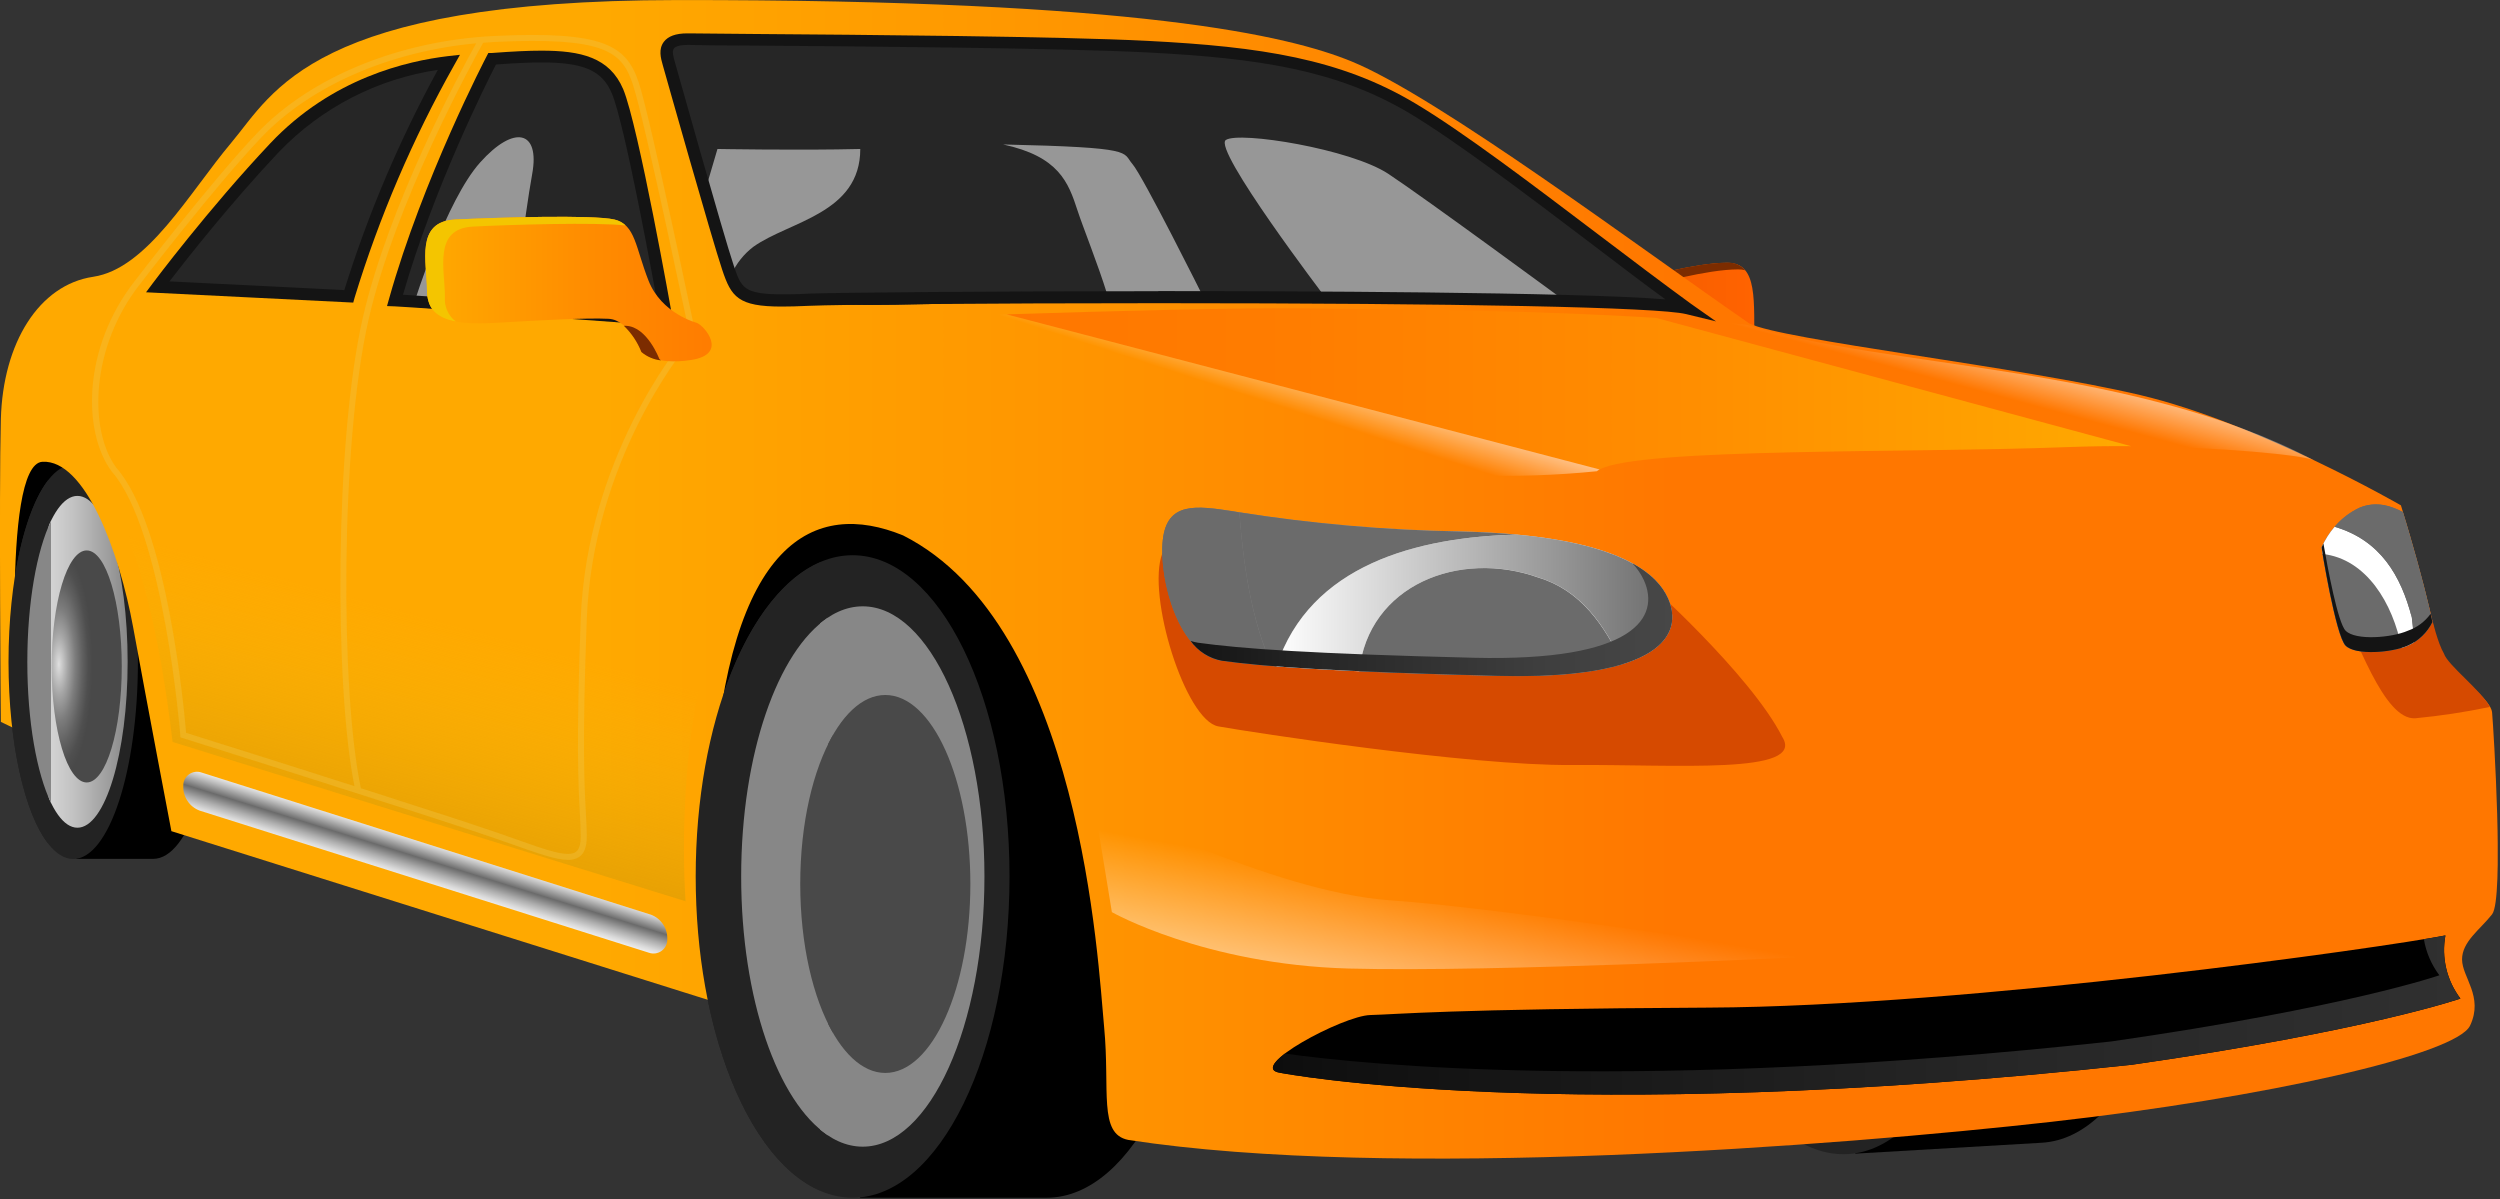 <svg width="198" height="95" viewBox="0 0 198 95" fill="none" xmlns="http://www.w3.org/2000/svg">
<rect x="0" y="0" width="198" height="95" fill="#333333" stroke="none"/>
<g clip-path="url(#clip0)">
<path d="M130.122 22C130.122 22 134.294 20.812 136.794 20.812C139.295 20.812 138.876 23.905 138.954 27.537C139.032 31.169 130.122 22 130.122 22Z" fill="url(#paint0_linear)"/>
<path d="M130.999 22.527C130.999 22.527 135.166 21.335 137.667 21.335C137.853 21.334 138.039 21.358 138.22 21.404C138.045 21.2 137.825 21.04 137.578 20.936C137.331 20.831 137.062 20.786 136.794 20.804C134.294 20.804 130.122 21.991 130.122 21.991C130.122 21.991 134.644 26.664 137.209 28.038C134.609 26.258 130.999 22.527 130.999 22.527Z" fill="#7C2C00"/>
<path d="M11.617 38.921C11.617 38.921 3.222 34.468 2.164 35.82C1.105 37.172 0.004 46.376 0.712 50.586C2.289 49.105 11.617 38.921 11.617 38.921Z" fill="black"/>
<path d="M76.21 42.73C76.21 42.73 67.801 38.278 66.743 39.625C65.685 40.973 51.718 41.275 52.789 69.425C54.374 67.944 76.21 42.73 76.21 42.73Z" fill="black"/>
<path d="M12.14 36.809H5.999L6.042 68.021H12.14C14.965 68.021 17.262 61.033 17.262 52.409C17.262 43.784 14.965 36.809 12.14 36.809Z" fill="black"/>
<path d="M10.922 52.422C10.922 61.059 8.629 68.034 5.8 68.034C2.971 68.034 0.674 61.047 0.674 52.422C0.674 43.797 2.98 36.809 5.8 36.809C8.62 36.809 10.922 43.801 10.922 52.422Z" fill="#232323"/>
<path d="M2.164 52.426C2.164 59.677 3.939 65.555 6.133 65.555C8.327 65.555 10.11 59.677 10.11 52.426C10.11 45.175 8.331 39.275 6.133 39.275C3.934 39.275 2.164 45.17 2.164 52.426Z" fill="url(#paint1_linear)"/>
<path d="M9.644 52.785C9.644 57.859 8.4 61.971 6.867 61.971C5.334 61.971 4.09 57.859 4.09 52.785C4.09 47.71 5.334 43.594 6.867 43.594C8.4 43.594 9.644 47.714 9.644 52.785Z" fill="url(#paint2_radial)"/>
<path d="M82.9 43.974L68.013 43.996L68.108 94.859H82.9C89.762 94.859 95.325 83.47 95.325 69.416C95.325 55.363 89.762 43.974 82.9 43.974Z" fill="black"/>
<path d="M79.954 69.416C79.954 83.47 74.391 94.859 67.525 94.859C60.658 94.859 55.099 83.47 55.099 69.416C55.099 55.363 60.662 43.974 67.525 43.974C74.387 43.974 79.954 55.363 79.954 69.416Z" fill="#232323"/>
<path d="M58.693 69.416C58.693 81.237 63.012 90.816 68.328 90.816C73.645 90.816 77.968 81.237 77.968 69.416C77.968 57.596 73.649 48.021 68.328 48.021C63.007 48.021 58.693 57.6 58.693 69.416Z" fill="url(#paint3_linear)"/>
<path d="M76.853 70.008C76.853 78.274 73.83 84.977 70.116 84.977C66.402 84.977 63.374 78.274 63.374 70.008C63.374 61.742 66.397 55.043 70.116 55.043C73.835 55.043 76.853 61.733 76.853 70.008Z" fill="url(#paint4_radial)"/>
<path d="M158.747 39.707L143.886 40.597L146.939 91.369L161.71 90.505C168.555 90.108 173.452 78.412 172.632 64.381C171.811 50.349 165.601 39.31 158.747 39.707Z" fill="black"/>
<path d="M157.283 65.279C158.103 79.306 153.21 91.006 146.356 91.403C139.502 91.801 133.291 80.736 132.475 66.726C131.659 52.715 136.548 40.999 143.402 40.601C150.256 40.204 156.471 51.251 157.283 65.279Z" fill="#232323"/>
<path d="M136.069 66.519C136.755 78.317 141.614 87.646 146.935 87.318C152.256 86.99 156.004 77.195 155.313 65.396C154.622 53.597 149.759 44.285 144.447 44.596C139.135 44.907 135.382 54.719 136.069 66.519Z" fill="url(#paint5_linear)"/>
<path d="M154.225 66.052C154.709 74.305 152.087 81.168 148.369 81.384C144.65 81.6 141.252 75.087 140.768 66.834C140.284 58.58 142.927 51.718 146.628 51.502C150.33 51.286 153.746 57.803 154.225 66.052Z" fill="url(#paint6_radial)"/>
<path d="M0.069 57.173C0.069 57.173 -0.091 39.232 0.069 33.194C0.229 27.157 3.092 22.557 7.377 21.922C11.661 21.288 14.995 15.254 18.333 11.285C21.672 7.316 24.708 0.03 53.614 0.004C90.302 -0.035 102.118 2.859 107.016 4.854C113.844 7.631 130.078 19.78 138.543 25.615C141.044 26.911 160.137 29.07 169.509 31.29C178.881 33.51 190.153 40.023 190.153 40.023C190.153 40.023 192.611 47.883 193.09 51.683C193.405 52.715 197.258 55.138 197.374 56.434C197.491 57.73 198.329 71.2 197.374 72.414C196.42 73.627 194.995 74.573 194.995 75.985C194.995 77.398 196.722 78.922 195.63 81.228C194.537 83.535 179.395 86.942 162.483 88.847C145.57 90.751 110.19 93.498 89.356 90.281C86.972 89.806 87.927 86.35 87.447 81.349C86.968 76.348 85.664 49.55 71.528 42.407C64.545 39.547 57.708 42.726 56.447 62.416C56.287 68.764 56.762 79.406 56.762 79.406L13.574 65.828C13.574 65.828 11.665 55.825 10.551 49.71C9.437 43.594 6.716 36.395 3.364 36.572C0.013 36.749 1.46 57.846 1.46 57.846L0.069 57.173Z" fill="url(#paint7_linear)"/>
<path d="M101.38 84.964C101.38 84.964 123.449 89.248 168.866 84.325C187.601 81.626 194.865 79.086 194.865 79.086C194.33 78.381 193.947 77.572 193.743 76.711C193.538 75.85 193.516 74.955 193.677 74.085C188.793 75.04 156.043 79.7 135.321 79.803C114.6 79.907 110.67 80.339 108.523 80.391C106.377 80.442 98.681 84.549 101.38 84.964Z" fill="black"/>
<path d="M193.677 74.085C193.284 74.163 192.706 74.262 191.971 74.383C192.145 75.421 192.565 76.401 193.198 77.242C193.198 77.242 185.938 79.786 167.199 82.485C129.759 86.54 108.186 84.342 101.764 83.444C100.788 84.187 100.408 84.813 101.38 84.964C101.38 84.964 123.449 89.248 168.866 84.325C187.601 81.626 194.865 79.086 194.865 79.086C194.33 78.381 193.947 77.572 193.743 76.711C193.538 75.85 193.516 74.955 193.677 74.085Z" fill="url(#paint8_linear)"/>
<path d="M193.557 51.757C193.081 50.94 192.693 49.36 192.356 47.982C191.004 47.719 188.517 47.282 184.863 46.872C186.672 50.595 188.793 57.056 191.294 56.887C193.277 56.698 195.248 56.398 197.197 55.989C196.463 54.633 193.842 52.664 193.557 51.757Z" fill="url(#paint9_linear)"/>
<path d="M130.2 45.883C130.2 45.883 138.617 53.363 141.156 58.364C143.061 61.388 132.661 60.524 124.481 60.589C116.302 60.653 99.117 57.997 96.495 57.531C93.874 57.065 90.799 47.131 92.051 43.84C93.304 40.549 130.2 45.883 130.2 45.883Z" fill="url(#paint10_linear)"/>
<path d="M88.061 72.241C88.061 72.241 95.364 76.387 106.8 76.707C118.236 77.026 143.773 75.752 143.773 75.752C143.773 75.752 119.476 71.943 110.108 71.304C100.741 70.665 86.605 63.366 86.605 63.366L88.061 72.241Z" fill="url(#paint11_linear)"/>
<path d="M103.362 24.423C98.145 24.362 88.182 24.626 79.721 24.898L126.688 37.181C129.88 35.453 151.409 35.885 163.467 35.419C165.437 35.345 167.203 35.319 168.78 35.337L131.167 25.179C121.916 24.591 112.389 24.531 103.362 24.423Z" fill="url(#paint12_linear)"/>
<path d="M138.258 25.714C137.105 25.623 132.333 25.252 131.167 25.179L168.779 35.337C175.81 35.397 182.483 36.049 183.265 36.455C168.779 28.828 149.332 29.225 138.258 25.714Z" fill="url(#paint13_linear)"/>
<path d="M126.468 37.323C126.536 37.268 126.61 37.221 126.688 37.181L79.721 24.898L78.823 24.924L116.781 37.647C120.014 37.755 123.25 37.647 126.468 37.323Z" fill="url(#paint14_linear)"/>
<path d="M97.726 40.502C103.634 41.466 109.604 41.995 115.589 42.087C126.23 42.329 130.834 44.548 132.104 47.408C133.374 50.267 131.469 53.838 118.608 53.523C105.746 53.208 100.188 52.806 96.776 52.331C93.364 51.856 91.771 45.9 92.09 42.804C92.41 39.707 94.738 40.044 97.726 40.502Z" fill="url(#paint15_linear)"/>
<path d="M97.726 40.502C94.737 40.044 92.41 39.707 92.09 42.804C91.77 45.9 93.36 51.873 96.776 52.331C97.838 52.478 99.112 52.62 100.749 52.763C99.091 49.014 98.486 44.825 98.158 40.584L97.726 40.502Z" fill="url(#paint16_linear)"/>
<path d="M121.864 45.754C115.541 43.495 108.368 46.376 107.638 53.178C110.557 53.303 114.138 53.424 118.608 53.536C123.19 53.648 126.382 53.264 128.541 52.599C127.034 49.485 125.203 46.773 121.864 45.754Z" fill="url(#paint17_linear)"/>
<path d="M120.158 42.342C118.776 42.212 117.26 42.126 115.589 42.087C109.749 41.985 103.924 41.48 98.154 40.575C98.486 44.816 99.091 49.006 100.745 52.754L101.086 52.78C103.755 44.721 112.246 42.527 120.158 42.342Z" fill="url(#paint18_linear)"/>
<path d="M132.113 47.408C131.042 44.998 127.6 43.041 120.167 42.342C112.238 42.527 103.755 44.721 101.099 52.78C102.827 52.914 104.952 53.044 107.647 53.165C108.377 46.362 115.55 43.482 121.873 45.741C125.229 46.773 127.055 49.485 128.532 52.586C132.419 51.368 132.925 49.248 132.113 47.408Z" fill="url(#paint19_linear)"/>
<path d="M132.113 47.408C131.655 46.371 130.752 45.421 129.284 44.613C129.666 45.014 129.978 45.475 130.208 45.978C131.478 48.837 129.573 52.409 116.712 52.094C103.85 51.778 98.292 51.377 94.876 50.902C94.679 50.872 94.485 50.824 94.297 50.759C94.891 51.586 95.783 52.149 96.785 52.331C100.197 52.806 105.755 53.195 118.616 53.523C131.478 53.851 133.374 50.267 132.113 47.408Z" fill="url(#paint20_linear)"/>
<path d="M190.698 51.139C191.547 50.764 192.236 50.102 192.645 49.269C191.95 46.034 190.741 41.983 190.305 40.554C189.484 40.122 188.188 39.642 186.888 40.204C185.536 40.861 184.464 41.981 183.865 43.361C183.865 43.361 184.979 50.344 185.774 51.135C186.569 51.925 189.428 51.696 190.698 51.139Z" fill="url(#paint21_linear)"/>
<path d="M183.938 43.875C184.211 45.503 185.096 50.478 185.761 51.139C186.426 51.8 188.784 51.735 190.188 51.316C189.523 47.814 187.437 44.264 183.938 43.875Z" fill="url(#paint22_linear)"/>
<path d="M184.902 41.72C184.479 42.213 184.131 42.766 183.869 43.361C183.869 43.361 183.9 43.551 183.956 43.875C187.437 44.264 189.523 47.814 190.205 51.316C190.373 51.267 190.537 51.208 190.697 51.139C190.866 51.065 191.029 50.978 191.185 50.88C191.16 50.219 191.095 49.558 191.013 48.898C190.158 45.602 188.529 42.782 184.902 41.72Z" fill="url(#paint23_linear)"/>
<path d="M191.013 48.898C190.65 46 189.838 43.102 189.531 40.204C188.684 39.862 187.736 39.862 186.888 40.204C186.119 40.551 185.439 41.069 184.902 41.72C188.529 42.782 190.158 45.602 191.013 48.898Z" fill="url(#paint24_linear)"/>
<path d="M192.645 49.269C191.95 46.034 190.741 41.983 190.305 40.554C190.056 40.417 189.798 40.3 189.531 40.204C189.912 43.763 191.056 47.321 191.186 50.88C191.816 50.494 192.323 49.935 192.645 49.269Z" fill="url(#paint25_linear)"/>
<path d="M190.697 49.956C189.428 50.513 186.569 50.75 185.778 49.956C185.156 49.338 184.344 44.946 184.016 43.046C183.962 43.148 183.913 43.253 183.869 43.361C183.869 43.361 184.984 50.344 185.778 51.135C186.573 51.925 189.428 51.692 190.697 51.135C191.547 50.76 192.236 50.098 192.645 49.265C192.602 49.055 192.555 48.839 192.503 48.617C192.052 49.237 191.422 49.704 190.697 49.956Z" fill="url(#paint26_linear)"/>
<path d="M12.481 22.7L27.597 23.451C29.563 17.003 32.224 10.787 35.535 4.915C32.754 5.23 26.682 6.422 21.741 11.661C18.472 15.184 15.382 18.868 12.481 22.7Z" fill="white"/>
<path d="M38.973 4.634C38.973 4.634 33.972 14.161 31.273 23.771C32.97 23.835 52.789 25.317 52.789 25.317C52.789 25.317 50.09 10.071 48.902 7.217C47.714 4.362 44.872 4.198 38.973 4.634Z" fill="white"/>
<path d="M52.949 4.993C52.949 4.993 56.836 18.813 57.63 21.188C58.425 23.563 58.822 23.969 64.061 23.732C69.3 23.494 128.77 23.214 133.654 24.406C127.224 19.759 117.455 11.881 111.857 8.564C106.26 5.247 100.197 4.159 90.898 3.684C81.6 3.209 56.779 3.144 54.577 3.088C52.374 3.032 52.737 4.245 52.949 4.993Z" fill="white"/>
<path d="M20.95 12.499C17.612 15.902 12.494 22.682 12.494 22.682L27.498 23.546C29.484 16.377 32.132 11.294 35.561 4.885C27.498 5.964 23.71 9.691 20.95 12.499Z" fill="#1C1C1C"/>
<path d="M47.581 5.489C46.224 3.684 42.657 4.254 39.91 4.293C39.605 4.425 39.292 4.539 38.973 4.634C35.544 11.043 33.125 16.619 31.143 23.788L32.84 23.887C32.84 23.887 35.324 15.889 38.023 12.87C40.722 9.851 42.774 10.331 42.152 13.764C41.53 17.198 40.67 24.561 40.67 24.561L52.789 25.308L52.849 25.101C50.642 18.623 50.703 9.177 47.581 5.489Z" fill="#1C1C1C"/>
<path d="M116.306 11.6C106.463 4.612 102.917 4.975 94.824 3.939C88.259 3.101 68.751 2.907 54.866 2.846C50.228 2.669 54.94 10.084 55.959 14.732L56.823 11.799C56.823 11.799 63.37 11.92 68.134 11.799C68.134 16.921 62.519 17.517 59.677 19.538C58.918 20.112 58.315 20.868 57.924 21.737C56.045 25.857 84.627 23.529 87.672 23.253C86.998 21.05 85.737 17.897 85.344 16.684C84.61 14.421 83.854 12.395 79.449 11.441C90.047 11.682 88.855 12.037 89.689 12.991C90.522 13.945 95.303 23.529 95.303 23.529H104.947C104.947 23.529 96.016 11.799 97.087 11.086C98.158 10.374 106.973 11.799 109.949 13.764C112.924 15.729 124.041 23.909 124.041 23.909L133.65 24.406C133.65 24.406 126.148 18.588 116.306 11.6Z" fill="#1C1C1C"/>
<path opacity="0.5" d="M12.481 22.717L27.597 23.468C29.563 17.02 32.225 10.805 35.535 4.932C32.754 5.252 26.682 6.439 21.741 11.682C18.472 15.203 15.381 18.886 12.481 22.717Z" fill="#303030"/>
<path d="M27.977 23.965L11.566 23.149L12.101 22.432C12.144 22.372 16.502 16.554 21.404 11.354C26.306 6.154 32.318 4.82 35.492 4.444L36.429 4.34L35.971 5.157C32.685 10.997 30.04 17.176 28.081 23.585L27.977 23.965ZM13.423 22.285L27.269 22.976C29.155 16.931 31.636 11.088 34.676 5.532C29.887 6.245 25.47 8.523 22.112 12.011C18.256 16.096 14.736 20.575 13.423 22.285Z" fill="#141414"/>
<path opacity="0.5" d="M38.938 4.656C38.938 4.656 33.937 14.157 31.238 23.788C32.935 23.857 52.75 25.334 52.75 25.334C52.75 25.334 50.055 10.093 48.863 7.234C47.671 4.375 44.816 4.215 38.938 4.656Z" fill="#303030"/>
<path d="M53.363 25.857L52.75 25.809C52.556 25.809 32.922 24.332 31.255 24.263L30.651 24.241L30.815 23.659C33.497 14.114 38.502 4.53 38.554 4.431L38.675 4.198H38.938C40.666 4.068 41.871 4.012 42.882 4.012C45.991 4.012 48.28 4.53 49.36 7.07C50.556 9.942 53.169 24.648 53.277 25.269L53.363 25.857ZM31.916 23.343C35.246 23.55 49.083 24.578 52.215 24.816C51.701 21.961 49.489 9.873 48.466 7.415C47.706 5.593 46.246 4.945 42.886 4.945C41.953 4.945 40.83 4.997 39.28 5.109C38.515 6.595 34.343 14.917 31.916 23.343Z" fill="#141414"/>
<path opacity="0.5" d="M52.949 5.01C52.949 5.01 56.836 18.83 57.63 21.21C58.425 23.589 58.822 23.987 64.061 23.749C69.3 23.512 128.77 23.231 133.654 24.423C127.224 19.78 117.455 11.898 111.857 8.586C106.26 5.273 100.197 4.176 90.898 3.701C81.6 3.226 56.779 3.166 54.577 3.105C52.374 3.045 52.737 4.267 52.949 5.01Z" fill="#303030"/>
<path d="M135.909 25.455L133.538 24.876C131.305 24.332 115.675 24.013 91.736 24.013C78.149 24.013 66.255 24.121 64.096 24.22C63.189 24.263 62.493 24.28 61.91 24.28C58.455 24.28 57.915 23.52 57.194 21.352C56.391 18.977 52.646 5.705 52.491 5.157C52.335 4.608 52.132 3.896 52.582 3.304C52.914 2.872 53.519 2.643 54.421 2.643H54.586C55.121 2.643 57.047 2.669 59.708 2.691C68.164 2.755 83.893 2.876 90.924 3.239C99.842 3.697 106.17 4.651 112.086 8.188C115.831 10.417 121.316 14.576 126.623 18.597C129.267 20.605 131.763 22.484 133.914 24.052L135.909 25.455ZM91.736 23.054C102.01 23.054 124.71 23.123 131.901 23.71C130.113 22.415 128.139 20.899 126.079 19.335C120.797 15.332 115.334 11.19 111.633 8.97C105.867 5.537 99.661 4.604 90.903 4.155C83.902 3.796 68.181 3.675 59.734 3.611C57.065 3.611 55.138 3.576 54.594 3.559H54.452C53.696 3.559 53.45 3.736 53.372 3.839C53.208 4.051 53.337 4.509 53.428 4.837C53.476 4.997 57.315 18.692 58.114 21.037C58.697 22.765 58.874 23.309 61.928 23.309C62.498 23.309 63.18 23.309 64.087 23.253C66.225 23.175 78.127 23.062 91.736 23.062V23.054Z" fill="#141414"/>
<path style="mix-blend-mode:multiply" d="M13.669 58.762L54.296 71.381C54.296 71.381 53.407 59.764 56.343 50.871C38.481 45.754 7.338 37.98 7.338 37.98C7.338 37.98 11.523 40.571 13.669 58.762Z" fill="url(#paint27_linear)"/>
<path style="mix-blend-mode:multiply" d="M52.849 74.383C52.856 74.562 52.819 74.739 52.742 74.9C52.664 75.061 52.548 75.201 52.404 75.306C52.26 75.412 52.092 75.481 51.915 75.507C51.738 75.532 51.558 75.514 51.39 75.454L15.811 64.199C15.419 64.052 15.084 63.786 14.851 63.438C14.619 63.09 14.502 62.678 14.515 62.26C14.508 62.081 14.544 61.903 14.621 61.742C14.699 61.58 14.815 61.44 14.959 61.334C15.103 61.228 15.272 61.16 15.449 61.134C15.626 61.109 15.807 61.128 15.975 61.189L51.554 72.444C51.946 72.59 52.283 72.856 52.515 73.204C52.748 73.552 52.865 73.965 52.849 74.383Z" fill="url(#paint28_linear)"/>
<path d="M64.938 44.54C59.323 46.98 55.099 57.185 55.099 69.416C55.099 81.647 59.319 91.853 64.938 94.288V44.54Z" fill="#232323"/>
<path d="M65.573 48.924C61.599 51.562 58.701 59.721 58.701 69.416C58.701 79.112 61.599 87.275 65.573 89.913V48.924Z" fill="url(#paint29_linear)"/>
<path d="M65.97 58.222C64.389 60.96 63.379 65.219 63.379 70.008C63.379 74.798 64.394 79.078 65.97 81.798V58.222Z" fill="url(#paint30_radial)"/>
<path d="M3.844 38.001C1.986 40.346 0.674 45.918 0.674 52.422C0.674 58.926 1.969 64.514 3.844 66.842V38.001Z" fill="#232323"/>
<path d="M4.038 41.266C2.915 43.586 2.164 47.714 2.164 52.426C2.164 57.138 2.915 61.262 4.038 63.582V41.266Z" fill="url(#paint31_linear)"/>
<g style="mix-blend-mode:multiply" opacity="0.4">
<path d="M29.2 25.274C31.311 16.049 37.405 4.928 38.269 3.386C38.584 3.364 38.895 3.338 39.211 3.321C47.878 2.915 49.239 4.077 50.107 6.638C51.044 9.389 54.814 27.472 54.858 27.653L55.324 27.558C55.169 26.811 51.511 9.264 50.573 6.483C49.589 3.589 47.788 2.444 39.202 2.846C31.687 3.2 24.656 6.064 20.402 10.503C16.809 14.252 10.741 22.164 10.68 22.25C6.556 27.511 6.508 34.17 8.841 37.336C12.961 41.996 14.265 58.066 14.282 58.239V58.399L14.438 58.447C14.641 58.511 34.658 64.804 39.362 66.449L40.597 66.881C42.648 67.611 44.052 68.103 44.976 68.103C45.298 68.119 45.617 68.033 45.887 67.857C46.289 67.568 46.475 67.045 46.471 66.221C46.471 65.573 46.432 64.981 46.397 64.294C46.28 62.135 46.108 58.835 46.471 49.083C46.937 36.459 54.201 27.636 54.275 27.55L53.907 27.243C53.834 27.334 46.466 36.274 45.991 49.066C45.628 58.84 45.805 62.135 45.918 64.32C45.956 64.998 45.987 65.586 45.991 66.221C45.995 66.855 45.874 67.279 45.611 67.469C44.963 67.931 43.292 67.335 40.757 66.432L39.522 66C37.613 65.331 33.186 63.901 28.582 62.428C26.954 54.754 26.949 35.099 29.2 25.274ZM28.072 62.264C22.026 60.325 15.79 58.377 14.74 58.041C14.589 56.24 13.25 41.603 9.208 37.038C6.988 34.015 7.199 27.468 11.056 22.544C11.117 22.462 17.172 14.563 20.748 10.832C24.634 6.776 30.897 4.064 37.716 3.429C36.421 5.735 30.763 16.303 28.733 25.17C26.5 34.956 26.483 54.365 28.072 62.264Z" fill="#EFC243"/>
</g>
<path d="M55.177 25.567C55.177 25.567 52.396 24.851 51.364 22.229C50.332 19.607 50.332 17.785 48.665 17.388C46.998 16.99 39.219 17.228 36.041 17.388C32.862 17.547 33.816 20.804 33.816 22.946C33.816 25.088 35.328 25.805 39.297 25.567C43.266 25.33 46.523 25.17 48.19 25.248C49.857 25.326 50.811 27.869 50.811 27.869C50.811 27.869 51.839 28.979 54.78 28.504C57.721 28.029 55.778 25.779 55.177 25.567Z" fill="url(#paint32_linear)"/>
<path d="M35.237 23.499C35.237 21.339 34.287 18.1 37.462 17.945C40.377 17.798 47.17 17.586 49.554 17.858C49.306 17.623 48.998 17.46 48.665 17.388C46.998 16.99 39.219 17.228 36.041 17.388C32.862 17.547 33.816 20.804 33.816 22.946C33.816 24.367 34.486 25.153 36.088 25.459C35.794 25.23 35.562 24.93 35.413 24.587C35.265 24.245 35.204 23.871 35.237 23.499Z" fill="#F4C500"/>
<path d="M52.215 28.422C52.215 28.422 51.26 25.883 49.593 25.805H49.412C50.017 26.389 50.49 27.096 50.798 27.878C51.236 28.249 51.774 28.48 52.344 28.543C52.271 28.478 52.215 28.422 52.215 28.422Z" fill="#7C2C00"/>
</g>
<defs>
<linearGradient id="paint0_linear" x1="101.639" y1="24.591" x2="138.937" y2="24.591" gradientUnits="userSpaceOnUse">
<stop stop-color="#D64A00"/>
<stop offset="1" stop-color="#FF6300"/>
</linearGradient>
<linearGradient id="paint1_linear" x1="10.11" y1="52.426" x2="2.164" y2="52.426" gradientUnits="userSpaceOnUse">
<stop stop-color="#878787"/>
<stop offset="0.2" stop-color="#9F9F9F"/>
<stop offset="0.54" stop-color="#C2C2C2"/>
<stop offset="0.82" stop-color="#D8D8D8"/>
<stop offset="1" stop-color="#E0E0E0"/>
</linearGradient>
<radialGradient id="paint2_radial" cx="0" cy="0" r="1" gradientUnits="userSpaceOnUse" gradientTransform="translate(4.661 52.615) scale(2.659 9.06)">
<stop stop-color="#E0E0E0"/>
<stop offset="0.03" stop-color="#D8D8D8"/>
<stop offset="0.27" stop-color="#A5A5A5"/>
<stop offset="0.49" stop-color="#7D7D7D"/>
<stop offset="0.7" stop-color="#616161"/>
<stop offset="0.87" stop-color="#4F4F4F"/>
<stop offset="1" stop-color="#494949"/>
</radialGradient>
<linearGradient id="paint3_linear" x1="7761.33" y1="11165.8" x2="8621.76" y2="11165.8" gradientUnits="userSpaceOnUse">
<stop stop-color="#878787"/>
<stop offset="0.2" stop-color="#9F9F9F"/>
<stop offset="0.54" stop-color="#C2C2C2"/>
<stop offset="0.82" stop-color="#D8D8D8"/>
<stop offset="1" stop-color="#E0E0E0"/>
</linearGradient>
<radialGradient id="paint4_radial" cx="0" cy="0" r="1" gradientUnits="userSpaceOnUse" gradientTransform="translate(3145.09 17848) scale(202.051 1023.05)">
<stop stop-color="#E0E0E0"/>
<stop offset="0.03" stop-color="#D8D8D8"/>
<stop offset="0.27" stop-color="#A5A5A5"/>
<stop offset="0.49" stop-color="#7D7D7D"/>
<stop offset="0.7" stop-color="#616161"/>
<stop offset="0.87" stop-color="#4F4F4F"/>
<stop offset="1" stop-color="#494949"/>
</radialGradient>
<linearGradient id="paint5_linear" x1="-3626.82" y1="11096.8" x2="-4492.99" y2="11148.8" gradientUnits="userSpaceOnUse">
<stop stop-color="#878787"/>
<stop offset="0.2" stop-color="#9F9F9F"/>
<stop offset="0.54" stop-color="#C2C2C2"/>
<stop offset="0.82" stop-color="#D8D8D8"/>
<stop offset="1" stop-color="#E0E0E0"/>
</linearGradient>
<radialGradient id="paint6_radial" cx="0" cy="0" r="1" gradientUnits="userSpaceOnUse" gradientTransform="translate(6617 16943.8) rotate(-3.33) scale(203.445 1021.64)">
<stop stop-color="#E0E0E0"/>
<stop offset="0.03" stop-color="#D8D8D8"/>
<stop offset="0.27" stop-color="#A5A5A5"/>
<stop offset="0.49" stop-color="#7D7D7D"/>
<stop offset="0.7" stop-color="#616161"/>
<stop offset="0.87" stop-color="#4F4F4F"/>
<stop offset="1" stop-color="#494949"/>
</radialGradient>
<linearGradient id="paint7_linear" x1="-3.365e-05" y1="45.883" x2="197.819" y2="45.883" gradientUnits="userSpaceOnUse">
<stop stop-color="#FFA900"/>
<stop offset="0.24" stop-color="#FFA900"/>
<stop offset="0.43" stop-color="#FF9500"/>
<stop offset="0.67" stop-color="#FF7700"/>
<stop offset="1" stop-color="#FF7700"/>
</linearGradient>
<linearGradient id="paint8_linear" x1="100.814" y1="80.391" x2="194.865" y2="80.391" gradientUnits="userSpaceOnUse">
<stop stop-color="#0D0D0D"/>
<stop offset="0.05" stop-color="#101010"/>
<stop offset="0.64" stop-color="#272727"/>
<stop offset="1" stop-color="#303030"/>
</linearGradient>
<linearGradient id="paint9_linear" x1="6427.86" y1="2242.84" x2="6780.13" y2="2242.84" gradientUnits="userSpaceOnUse">
<stop stop-color="#D64A00"/>
<stop offset="1" stop-color="#FF6300"/>
</linearGradient>
<linearGradient id="paint10_linear" x1="14510.9" y1="3956.38" x2="20211.9" y2="3956.38" gradientUnits="userSpaceOnUse">
<stop stop-color="#D64A00"/>
<stop offset="1" stop-color="#FF6300"/>
</linearGradient>
<linearGradient id="paint11_linear" x1="111.823" y1="88.108" x2="116.254" y2="63.72" gradientUnits="userSpaceOnUse">
<stop stop-color="white"/>
<stop offset="0.71" stop-color="white" stop-opacity="0"/>
</linearGradient>
<linearGradient id="paint12_linear" x1="79.721" y1="30.797" x2="168.78" y2="30.797" gradientUnits="userSpaceOnUse">
<stop stop-color="#FF7700"/>
<stop offset="0.26" stop-color="#FF7D00"/>
<stop offset="0.61" stop-color="#FF8E00"/>
<stop offset="1" stop-color="#FFA900"/>
</linearGradient>
<linearGradient id="paint13_linear" x1="156.501" y1="33.454" x2="158.729" y2="25.213" gradientUnits="userSpaceOnUse">
<stop offset="0.29" stop-color="white" stop-opacity="0"/>
<stop offset="1" stop-color="white"/>
</linearGradient>
<linearGradient id="paint14_linear" x1="101.289" y1="35.578" x2="104.079" y2="26.971" gradientUnits="userSpaceOnUse">
<stop offset="0.36" stop-color="white" stop-opacity="0"/>
<stop offset="1" stop-color="white"/>
</linearGradient>
<linearGradient id="paint15_linear" x1="92.051" y1="46.872" x2="132.441" y2="46.872" gradientUnits="userSpaceOnUse">
<stop stop-color="#6B6B6B"/>
<stop offset="1" stop-color="white"/>
</linearGradient>
<linearGradient id="paint16_linear" x1="2625.67" y1="2635.28" x2="2800.87" y2="2635.28" gradientUnits="userSpaceOnUse">
<stop stop-color="#6B6B6B"/>
<stop offset="1" stop-color="white"/>
</linearGradient>
<linearGradient id="paint17_linear" x1="6949.85" y1="1869.27" x2="7960.73" y2="1869.27" gradientUnits="userSpaceOnUse">
<stop stop-color="#6B6B6B"/>
<stop offset="1" stop-color="white"/>
</linearGradient>
<linearGradient id="paint18_linear" x1="6817.63" y1="2568.72" x2="7938.75" y2="2568.72" gradientUnits="userSpaceOnUse">
<stop stop-color="#6B6B6B"/>
<stop offset="1" stop-color="white"/>
</linearGradient>
<linearGradient id="paint19_linear" x1="101.091" y1="47.753" x2="132.437" y2="47.753" gradientUnits="userSpaceOnUse">
<stop stop-color="white"/>
<stop offset="1" stop-color="#6B6B6B"/>
</linearGradient>
<linearGradient id="paint20_linear" x1="94.288" y1="49.079" x2="132.441" y2="49.079" gradientUnits="userSpaceOnUse">
<stop stop-color="#141414"/>
<stop offset="0.28" stop-color="#272727"/>
<stop offset="0.72" stop-color="#3E3E3E"/>
<stop offset="1" stop-color="#474747"/>
</linearGradient>
<linearGradient id="paint21_linear" x1="4607.66" y1="2438.97" x2="4786.07" y2="2438.97" gradientUnits="userSpaceOnUse">
<stop stop-color="#6B6B6B"/>
<stop offset="1" stop-color="white"/>
</linearGradient>
<linearGradient id="paint22_linear" x1="3333.85" y1="1670.5" x2="3424.28" y2="1670.5" gradientUnits="userSpaceOnUse">
<stop stop-color="#6B6B6B"/>
<stop offset="1" stop-color="white"/>
</linearGradient>
<linearGradient id="paint23_linear" x1="3870.01" y1="2025.97" x2="3993.94" y2="2025.97" gradientUnits="userSpaceOnUse">
<stop stop-color="white"/>
<stop offset="1" stop-color="#6B6B6B"/>
</linearGradient>
<linearGradient id="paint24_linear" x1="3278.53" y1="1847.19" x2="3365" y2="1847.19" gradientUnits="userSpaceOnUse">
<stop stop-color="#6B6B6B"/>
<stop offset="1" stop-color="white"/>
</linearGradient>
<linearGradient id="paint25_linear" x1="1799.23" y1="2223.58" x2="1821.68" y2="2223.58" gradientUnits="userSpaceOnUse">
<stop stop-color="#6B6B6B"/>
<stop offset="1" stop-color="white"/>
</linearGradient>
<linearGradient id="paint26_linear" x1="4605.49" y1="1837.4" x2="4783.81" y2="1837.4" gradientUnits="userSpaceOnUse">
<stop stop-color="#141414"/>
<stop offset="0.28" stop-color="#272727"/>
<stop offset="0.72" stop-color="#3E3E3E"/>
<stop offset="1" stop-color="#474747"/>
</linearGradient>
<linearGradient id="paint27_linear" x1="24.302" y1="78.771" x2="35.85" y2="36.053" gradientUnits="userSpaceOnUse">
<stop stop-color="#B87800"/>
<stop offset="0.71" stop-color="#F1C40F" stop-opacity="0"/>
</linearGradient>
<linearGradient id="paint28_linear" x1="32.983" y1="70.158" x2="34.132" y2="66.469" gradientUnits="userSpaceOnUse">
<stop stop-color="white"/>
<stop offset="0.07" stop-color="#F5F5F5"/>
<stop offset="0.2" stop-color="#DADADA"/>
<stop offset="0.36" stop-color="#ADADAD"/>
<stop offset="0.55" stop-color="#707070"/>
<stop offset="0.57" stop-color="#6B6B6B"/>
<stop offset="0.59" stop-color="#757575"/>
<stop offset="0.79" stop-color="#BFBFBF"/>
<stop offset="0.93" stop-color="#EDEDED"/>
<stop offset="1" stop-color="white"/>
</linearGradient>
<linearGradient id="paint29_linear" x1="2804.65" y1="10698.1" x2="3111.32" y2="10698.1" gradientUnits="userSpaceOnUse">
<stop stop-color="#878787"/>
<stop offset="0.2" stop-color="#9F9F9F"/>
<stop offset="0.54" stop-color="#C2C2C2"/>
<stop offset="0.82" stop-color="#D8D8D8"/>
<stop offset="1" stop-color="#E0E0E0"/>
</linearGradient>
<radialGradient id="paint30_radial" cx="0" cy="0" r="1" gradientUnits="userSpaceOnUse" gradientTransform="translate(655.825 14072.3) scale(38.843 805.777)">
<stop stop-color="#E0E0E0"/>
<stop offset="0.03" stop-color="#D8D8D8"/>
<stop offset="0.27" stop-color="#A5A5A5"/>
<stop offset="0.49" stop-color="#7D7D7D"/>
<stop offset="0.7" stop-color="#616161"/>
<stop offset="0.87" stop-color="#4F4F4F"/>
<stop offset="1" stop-color="#494949"/>
</radialGradient>
<linearGradient id="paint31_linear" x1="1045.77" y1="4960.68" x2="1080.24" y2="4960.68" gradientUnits="userSpaceOnUse">
<stop stop-color="#878787"/>
<stop offset="0.2" stop-color="#9F9F9F"/>
<stop offset="0.54" stop-color="#C2C2C2"/>
<stop offset="0.82" stop-color="#D8D8D8"/>
<stop offset="1" stop-color="#E0E0E0"/>
</linearGradient>
<linearGradient id="paint32_linear" x1="34.222" y1="22.898" x2="63.521" y2="22.898" gradientUnits="userSpaceOnUse">
<stop stop-color="#FFA900"/>
<stop offset="0.39" stop-color="#FF8E00"/>
<stop offset="0.74" stop-color="#FF7D00"/>
<stop offset="1" stop-color="#FF7700"/>
</linearGradient>
<clipPath id="clip0">
<rect width="197.819" height="94.859" fill="white"/>
</clipPath>
</defs>
</svg>
